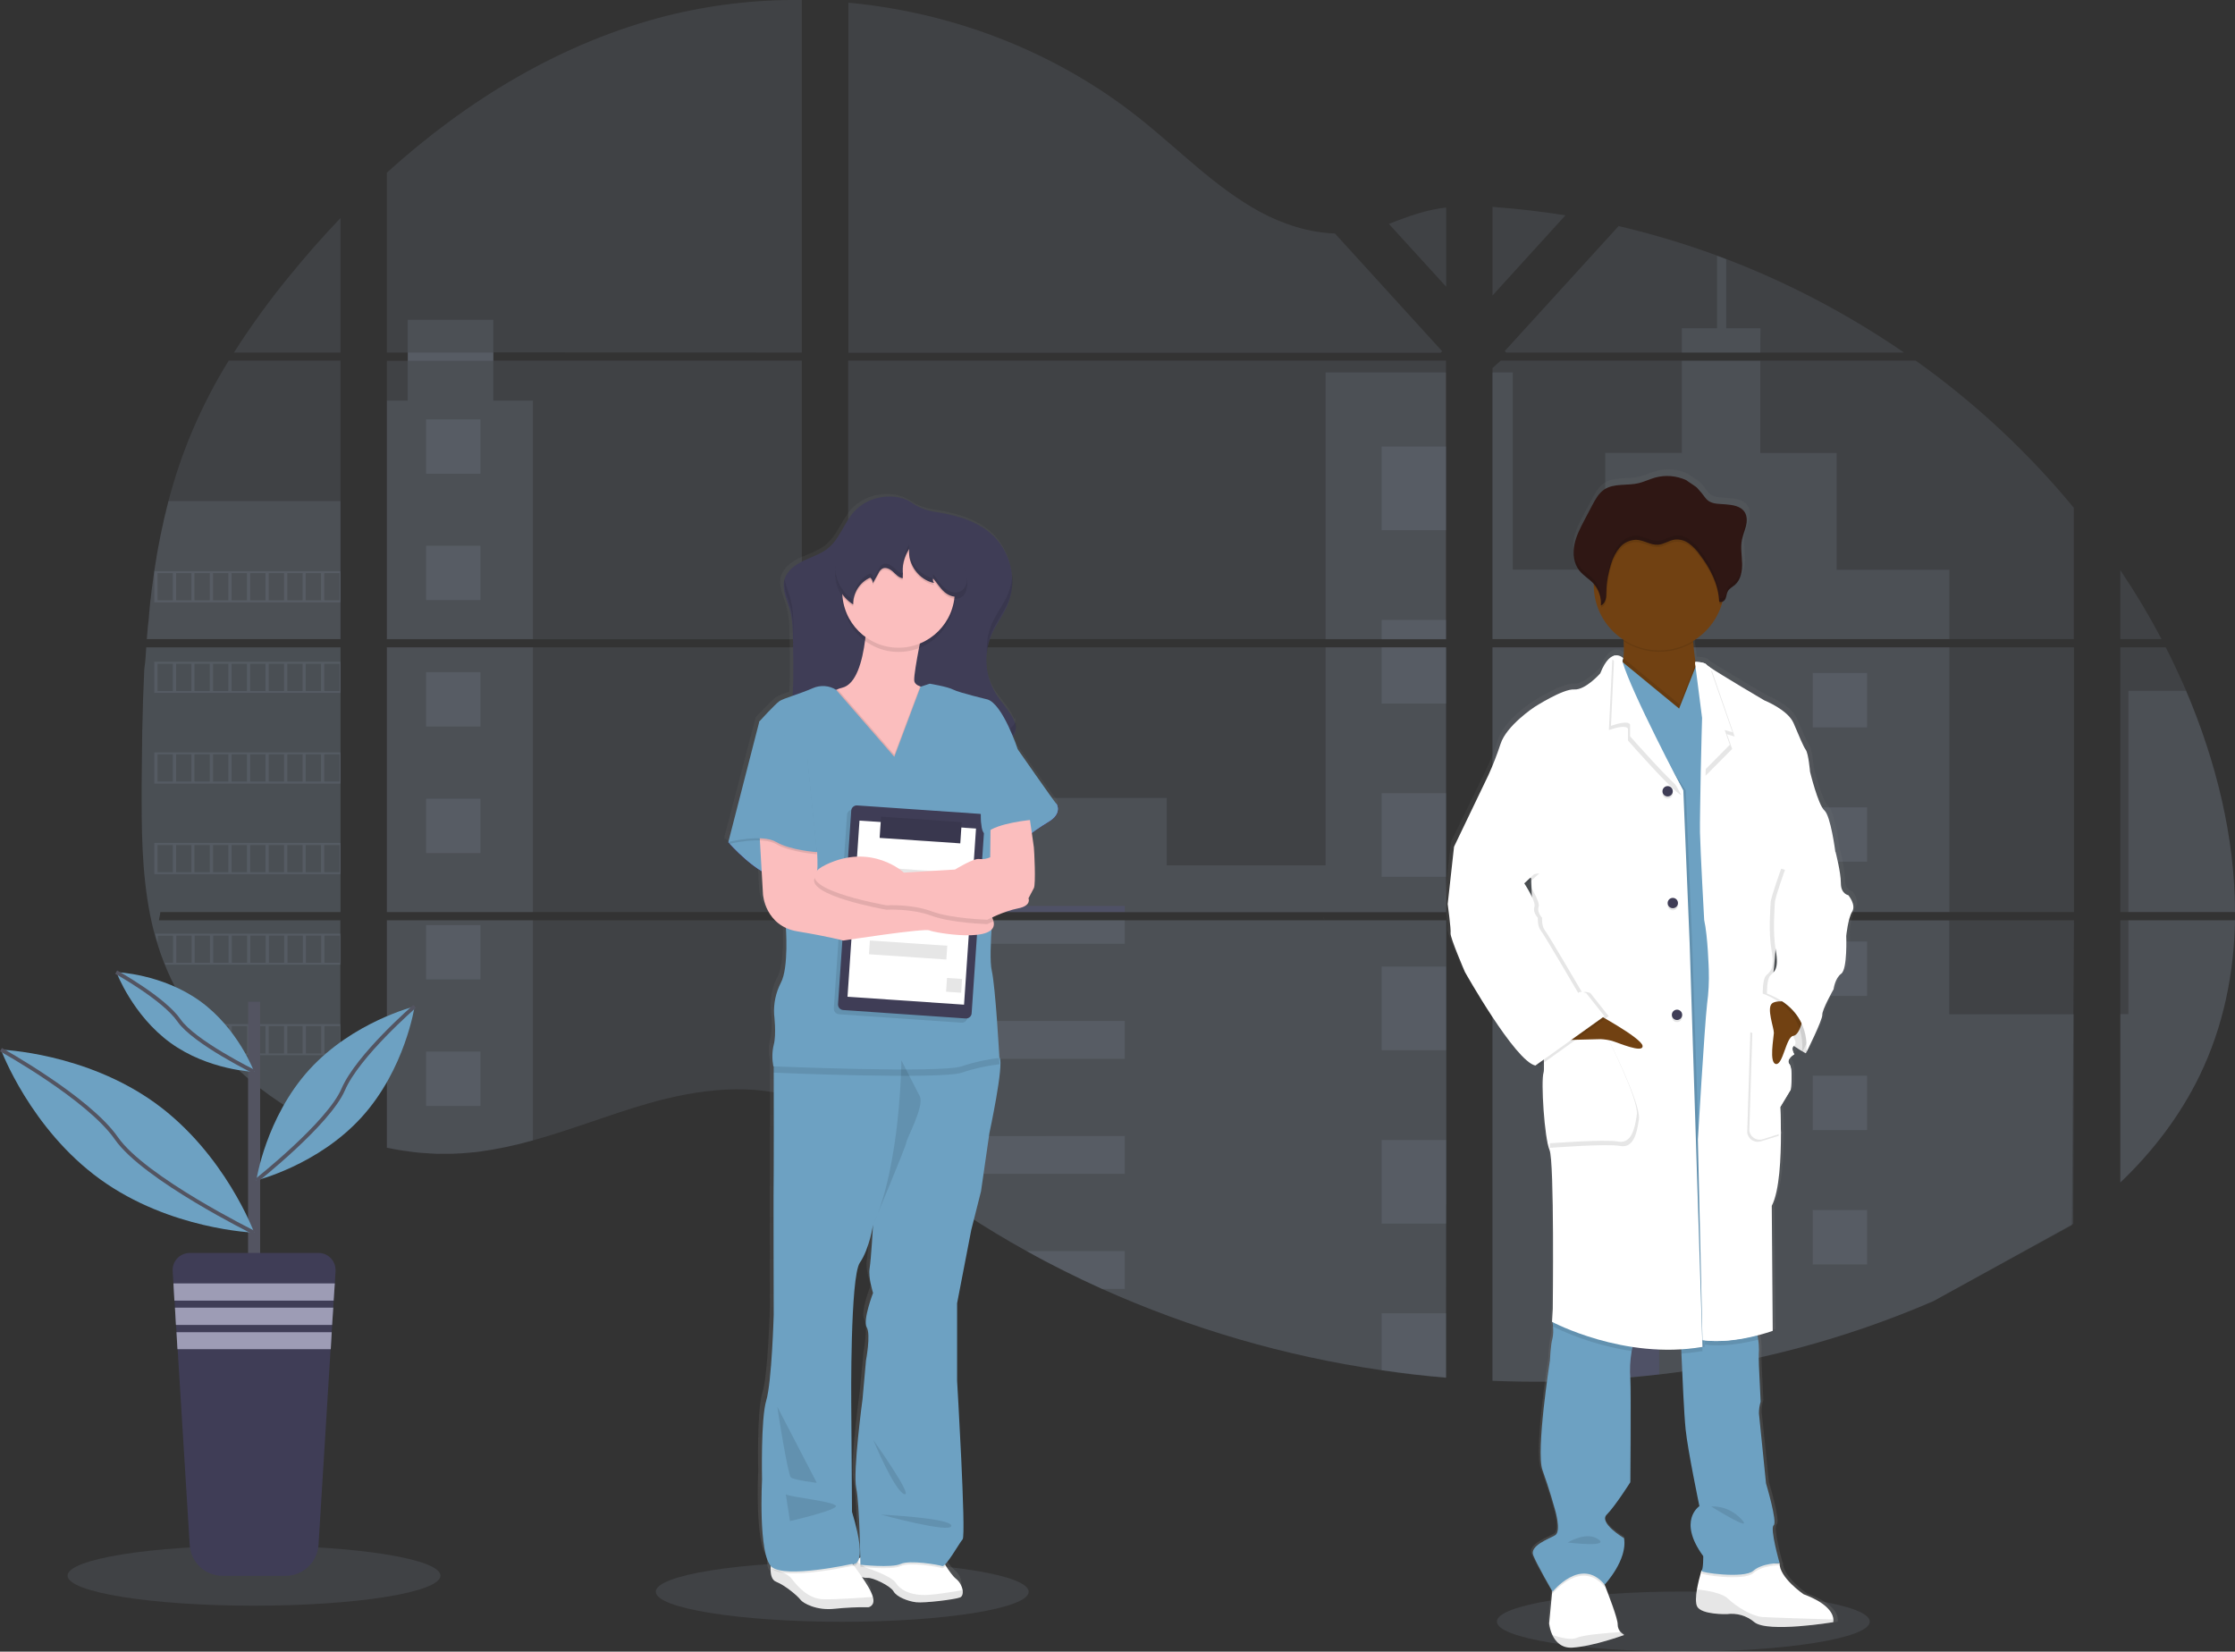 <?xml version="1.0" encoding="utf-8"?>
<!-- Generator: Adobe Illustrator 26.0.2, SVG Export Plug-In . SVG Version: 6.00 Build 0)  -->
<svg version="1.1" id="Lag_1" xmlns="http://www.w3.org/2000/svg" xmlns:xlink="http://www.w3.org/1999/xlink" x="0px" y="0px"
	 viewBox="0 0 1167.6 862.9" style="enable-background:new 0 0 1167.6 862.9;" xml:space="preserve">
<rect x="0" y="0" width="1167.6" height="862.9" fill="#333333" stroke="none"/>
<style type="text/css">
	.st0{opacity:0.18;fill:#B6D0ED;enable-background:new    ;}
	.st1{opacity:0.1;fill:#B6D0ED;enable-background:new    ;}
	.st2{opacity:0.1;fill:#6C63FF;enable-background:new    ;}
	.st3{fill:url(#SVGID_1_);}
	.st4{fill:#FFFFFF;}
	.st5{opacity:0.1;enable-background:new    ;}
	.st6{fill:#6DA1C2;}
	.st7{fill:#3F3D56;}
	.st8{opacity:0.1;}
	.st9{fill:#FBBEBE;}
	.st10{fill:#6C63FF;}
	.st11{fill:url(#SVGID_00000170971443368464255330000014718939288067127739_);}
	.st12{fill:#714112;}
	.st13{fill:#2F1714;}
	.st14{fill:#535461;}
	.st15{fill:#9D9CB5;}
	.st16{fill:none;stroke:#535461;stroke-width:2;stroke-miterlimit:10;}
</style>
<path class="st0" d="M76.4,338.2h101.5v138.3H83.8c-0.2,1.4-0.5,2.9-0.8,4.3h94.8v111.5c-0.2,0-0.3-0.1-0.5-0.2
	c-2.7-1.1-5.3-2.2-8-3.4c-0.6-0.3-1.1-0.5-1.7-0.8c-2.7-1.3-5.3-2.6-8-4c-0.9-0.5-1.9-1-2.8-1.5c-14.8-8.3-28.3-18.7-39.9-31.1
	c-0.4-0.3-0.7-0.7-1-1c-1.6-1.8-3.2-3.5-4.8-5.4c-0.6-0.7-1.1-1.3-1.7-2c-1.8-2.2-3.6-4.5-5.3-6.8c-0.3-0.3-0.5-0.7-0.8-1
	c-7-9.6-12.7-20.1-17.2-31.1c-0.1-0.3-0.3-0.7-0.4-1c-1.4-3.5-2.6-7-3.7-10.7c-0.5-1.5-0.9-3-1.3-4.6c-0.1-0.5-0.2-0.9-0.4-1.4
	c-5.6-22.1-6.3-45.2-6.3-68.1c0-2.7,0-5.3,0-8c0.1-9.4,0.2-18.7,0.3-28c0.1-2.4,0.1-4.8,0.2-7.2c0.1-6.1,0.3-12.3,0.6-18.4
	c0.1-1.7,0.1-3.4,0.2-5.1c0-1,0.1-2,0.2-2.9C76,345.2,76.2,341.7,76.4,338.2z"/>
<path class="st1" d="M177.9,184.2h-55.7c9.1-14.2,18.9-27.8,29.6-40.7c8.3-10.2,17-20.1,26.1-29.6L177.9,184.2z"/>
<path class="st1" d="M177.9,188.4v145.5H76.7c0-0.4,0.1-0.9,0.1-1.3c0.1-1.1,0.2-2.3,0.3-3.4c0.1-1.3,0.2-2.7,0.4-4s0.3-2.9,0.4-4.4
	s0.3-2.9,0.4-4.4s0.3-2.9,0.5-4.3s0.3-2.9,0.5-4.3c0.2-1.2,0.3-2.4,0.5-3.6c0.2-1.7,0.5-3.4,0.7-5.1c0-0.3,0.1-0.5,0.1-0.8
	c1.8-12.3,4.3-24.5,7.4-36.5c3.3-12.6,7.5-25,12.6-37c5.4-12.6,11.7-24.8,18.9-36.4H177.9z"/>
<path class="st1" d="M202.1,338.2v138.3h216.8V338.2H202.1z M202.1,480.8v118.8c1.2,0.2,2.5,0.5,3.7,0.7c1.6,0.3,3.3,0.6,5,0.9
	l1,0.1c0.7,0.1,1.3,0.2,2,0.3c1.7,0.2,3.3,0.4,5,0.6c0.8,0.1,1.6,0.1,2.4,0.2l1.9,0.1l0,0c1.1,0.1,2.1,0.1,3.1,0.2
	c0.6,0,1.3,0,1.9,0.1s1,0,1.5,0h1.9c0.9,0,1.7,0,2.6,0h1.1c0.9,0,1.7,0,2.6-0.1h0.1c0.6,0,1.2,0,1.8-0.1c0.2,0,0.3,0,0.5,0
	c0.5,0,1,0,1.5-0.1c0.1,0,0.2,0,0.3,0c1.1-0.1,2.2-0.2,3.4-0.3s2.2-0.2,3.3-0.3l2.3-0.3c9.3-1.3,18.4-3.3,27.4-5.8
	c20.2-5.6,40-13.5,60.2-19.3c26.1-7.5,55-11.1,80.2-2v-93.7H202.1z M418.9,184.2V0c-23.7-0.3-47.4,2.5-70.4,8.2
	C293.6,22.1,244.3,52,202.1,90.2v94h10.9v4.3h-10.9v145.5h216.8V188.4H257.7v-4.3L418.9,184.2z M697.4,122
	c-13.6-0.5-27.1-4.8-39.3-11.4c-23.3-12.7-42-32.3-62.8-48.8c-43.3-34.5-97-55.3-152.1-60.4v182.9h309.4l0.8-0.8L697.4,122z
	 M725.6,117l29.9,32.8v-41.4C745.4,109.6,736.6,112.6,725.6,117L725.6,117z M755.5,629.1V480.8h-63.7c-0.2-0.6-0.3-1.3-0.5-1.9
	c0.2,0.6,0.4,1.3,0.5,1.9H443.1V588c2.4,1.8,4.7,3.6,7,5.5l0,0c2.5,2,5,4.1,7.4,6.2l2.5,2c1.2,1,2.4,2,3.6,3
	c2.4,1.9,4.8,3.9,7.3,5.8c1.2,1,2.4,1.9,3.7,2.8c19.5,14.9,40.1,28.4,61.6,40.3c4.8,2.7,9.7,5.3,14.6,7.8c3.3,1.7,6.5,3.3,9.8,4.9
	c5,2.4,10,4.8,15,7c7.6,3.4,0,0,0,0c46.5,20.9,95.6,35.2,146,42.5c11.2,1.6,22.4,2.9,33.7,3.9L755.5,629.1l0.9,0L755.5,629.1z
	 M443.1,188.4v145.5h312.3V188.4H443.1z M443.1,338.2v138.4h312.3V338.2L443.1,338.2z M779.7,108.1v46.3l38.1-41.9
	C805.2,110.5,792.5,109,779.7,108.1z M779.7,338.2v138.3h303.8V338.2H779.7z M1082.4,640.1l1.1-159.3H779.7v240.6
	c19.6,0.8,39.2,0.6,58.7-0.7l0,0h0.3c9.3-0.6,18.6-1.5,27.9-2.6h0.2c49.3-5.7,97.6-18.6,143.2-38.3 M1142.1,360.9
	c-1.2-2.7-2.3-5.3-3.6-8c-2.3-5-4.6-9.9-7.1-14.7h-23.7v138.3h59.9C1167.6,437.4,1157.6,397.4,1142.1,360.9L1142.1,360.9z
	 M1107.7,480.8v137c16.9-16.2,31.1-34.7,41.4-55.8c12.3-25.5,18-53.1,18.5-81.2L1107.7,480.8z M1107.7,297.9v36h21.5
	C1122.7,321.5,1115.5,309.5,1107.7,297.9z M901.7,135.3c-1.6-0.6-3.2-1.2-4.8-1.8c-16.8-6.2-33.9-11.3-51.3-15.4l-58.4,64.1l0,0
	l-1.1,1.2l0.8,0.8h207.8C965.7,164.3,934.5,147.8,901.7,135.3z M1000.8,188.4H784l-4.3,3.9v141.6H817l0,0l0,0h266.4v-68.6
	C1059.4,236.2,1031.6,210.3,1000.8,188.4z"/>
<path class="st1" d="M177.9,261.8v72.1H76.7c0-0.4,0.1-0.9,0.1-1.3c0.1-1.1,0.2-2.3,0.3-3.4c0.1-1.3,0.2-2.7,0.4-4s0.3-2.9,0.4-4.4
	s0.3-2.9,0.4-4.4s0.3-2.9,0.5-4.3s0.3-2.9,0.5-4.3c0.2-1.2,0.3-2.4,0.5-3.6c0.2-1.7,0.5-3.4,0.7-5.1c0-0.3,0.1-0.5,0.1-0.8
	c1.8-12.3,4.3-24.5,7.4-36.5L177.9,261.8z"/>
<polygon class="st1" points="278.4,209.3 278.4,333.9 202.1,333.9 202.1,209.3 213,209.3 213,167.1 257.7,167.1 257.7,209.3 "/>
<rect x="202.1" y="338.2" class="st1" width="76.3" height="138.3"/>
<path class="st1" d="M202.1,480.8h76.3v115c-9,2.6-18.2,4.5-27.4,5.8c-0.8,0.1-1.5,0.2-2.3,0.3c-1.1,0.1-2.2,0.2-3.3,0.3l-3.4,0.3
	h-0.3l-1.5,0.1h-0.5c-0.6,0-1.2,0.1-1.8,0.1h-0.1c-0.9,0-1.7,0.1-2.6,0.1h-1.1c-0.9,0-1.7,0-2.6,0h-1.9h-1.5c-0.6,0-1.3,0-1.9-0.1
	c-1,0-2.1-0.1-3.1-0.2l0,0l-1.9-0.1c-0.8-0.1-1.6-0.1-2.4-0.2c-1.7-0.1-3.3-0.3-5-0.6l-2-0.3l-1-0.1c-1.7-0.2-3.3-0.5-5-0.8
	c-1.2-0.2-2.5-0.5-3.7-0.7V480.8z"/>
<rect x="692.5" y="194.6" class="st1" width="62.9" height="139.4"/>
<polygon class="st1" points="755.5,338.2 755.5,476.5 443.1,476.5 443.1,416.9 609.5,416.9 609.5,452.1 692.5,452.1 692.5,338.2 "/>
<path class="st1" d="M756.5,629.1c-0.3,0-0.7,0-1-0.1v90.8c-11.3-0.9-22.5-2.2-33.7-3.9c-50.4-7.3-99.6-21.7-146.1-42.5
	c-13.4-6.1-26.6-12.6-39.4-19.8c-21.5-11.9-42.1-25.4-61.6-40.3c-4.9-3.8-9.8-7.6-14.5-11.5c-3.3-2.7-6.6-5.5-9.9-8.2
	c-2.3-1.9-4.6-3.7-7-5.5V480.8h248.6c-0.2-0.6-0.3-1.3-0.5-1.9c0.2,0.6,0.4,1.3,0.5,1.9h63.7v148.3
	C755.8,629.1,756.1,629.1,756.5,629.1z"/>
<path class="st1" d="M919.6,184.2h-41v-12.7h18.4v-37.9c1.6,0.6,3.2,1.2,4.8,1.8v36.1h17.9L919.6,184.2z"/>
<path class="st1" d="M1018.4,333.9H817c0,0,0,0,0.1,0H817h-37.3V194.6h10.6v103h48.3v-61h40v-48.1h41v48.2h39.9v61h58.9
	L1018.4,333.9z"/>
<path class="st1" d="M779.7,338.2v138.3h238.7V338.2H779.7z M1083.1,639.4l0.3-109.5h-65.1v-49H779.7v240.5
	c19.6,0.8,39.2,0.6,58.7-0.7l0,0h0.3c9.3-0.6,18.6-1.5,27.9-2.6h0.2c49.3-5.7,97.6-18.6,143.2-38.3"/>
<path class="st1" d="M1111.9,480.8h55.7c-0.5,28.1-6.1,55.7-18.5,81.2c-10.3,21.2-24.5,39.7-41.4,55.8v-88h4.2V480.8z"/>
<path class="st1" d="M1167.6,476.5h-55.7V360.9h30.1C1157.6,397.4,1167.6,437.4,1167.6,476.5z"/>
<rect x="721.8" y="233.3" class="st1" width="33.7" height="43.7"/>
<rect x="721.8" y="323.9" class="st1" width="33.7" height="10.1"/>
<rect x="721.8" y="338.2" class="st1" width="33.7" height="29.4"/>
<rect x="721.8" y="414.4" class="st1" width="33.7" height="43.7"/>
<rect x="721.8" y="505" class="st1" width="33.7" height="43.7"/>
<path class="st1" d="M755.5,629.1c0.3,0,0.7,0,1,0.1C756.1,629.1,755.8,629.1,755.5,629.1v10.2h-33.7v-43.7h33.7L755.5,629.1z"/>
<path class="st1" d="M755.5,686.1v33.7c-11.3-0.9-22.5-2.2-33.7-3.9v-29.8H755.5z"/>
<rect x="443.1" y="473.3" class="st2" width="144.5" height="3.2"/>
<rect x="443.1" y="480.8" class="st1" width="144.5" height="12.3"/>
<rect x="443.1" y="533.4" class="st1" width="144.5" height="19.8"/>
<path class="st1" d="M587.6,593.5v19.8h-113c-4.9-3.7-9.8-7.6-14.5-11.5c-3.3-2.7-6.6-5.5-9.9-8.2L587.6,593.5z"/>
<path class="st1" d="M587.6,653.6v19.8h-11.9c-13.4-6.1-26.6-12.6-39.4-19.8L587.6,653.6z"/>
<rect x="838.4" y="351.6" class="st2" width="28.4" height="28.4"/>
<rect x="222.6" y="219.1" class="st1" width="28.4" height="28.4"/>
<rect x="222.6" y="285.1" class="st1" width="28.4" height="28.4"/>
<rect x="222.6" y="351.2" class="st1" width="28.4" height="28.4"/>
<rect x="222.6" y="417.3" class="st1" width="28.4" height="28.4"/>
<rect x="222.6" y="483.3" class="st1" width="28.4" height="28.4"/>
<rect x="222.6" y="549.4" class="st1" width="28.4" height="28.4"/>
<rect x="947" y="351.6" class="st1" width="28.4" height="28.4"/>
<rect x="838.4" y="421.8" class="st2" width="28.4" height="28.4"/>
<rect x="947" y="421.8" class="st1" width="28.4" height="28.4"/>
<rect x="838.4" y="491.9" class="st2" width="28.4" height="28.4"/>
<rect x="947" y="491.9" class="st1" width="28.4" height="28.4"/>
<rect x="838.4" y="562" class="st2" width="28.4" height="28.4"/>
<rect x="947" y="562" class="st1" width="28.4" height="28.4"/>
<rect x="838.4" y="632.2" class="st2" width="28.4" height="28.4"/>
<rect x="947" y="632.2" class="st1" width="28.4" height="28.4"/>
<polygon class="st2" points="838.4,720.7 838.4,702.3 866.8,702.3 866.8,718.1 "/>
<path class="st1" d="M80.6,298.4v16.3h97.3v-16.3H80.6z M90.3,313.6h-8v-14.2h8V313.6z M100,313.6h-8v-14.2h8V313.6z M109.6,313.6
	h-8v-14.2h8V313.6z M119.3,313.6h-8v-14.2h8V313.6z M129,313.6h-8v-14.2h8V313.6z M138.7,313.6h-8v-14.2h8V313.6z M148.4,313.6h-8
	v-14.2h8V313.6z M158.1,313.6h-8v-14.2h8V313.6z M167.7,313.6h-8v-14.2h8V313.6z M177.4,313.6h-8v-14.2h8V313.6z"/>
<path class="st1" d="M80.6,345.7V362h97.3v-16.3H80.6z M90.3,361h-8v-14.2h8V361z M100,361h-8v-14.2h8V361z M109.6,361h-8v-14.2h8
	V361z M119.3,361h-8v-14.2h8V361z M129,361h-8v-14.2h8V361z M138.7,361h-8v-14.2h8V361z M148.4,361h-8v-14.2h8V361z M158.1,361h-8
	v-14.2h8V361z M167.7,361h-8v-14.2h8V361z M177.4,361h-8v-14.2h8V361z"/>
<path class="st1" d="M80.6,393.1v16.3h97.3v-16.3H80.6z M90.3,408.3h-8v-14.2h8V408.3z M100,408.3h-8v-14.2h8V408.3z M109.6,408.3
	h-8v-14.2h8V408.3z M119.3,408.3h-8v-14.2h8V408.3z M129,408.3h-8v-14.2h8V408.3z M138.7,408.3h-8v-14.2h8V408.3z M148.4,408.3h-8
	v-14.2h8V408.3z M158.1,408.3h-8v-14.2h8V408.3z M167.7,408.3h-8v-14.2h8V408.3z M177.4,408.3h-8v-14.2h8V408.3z"/>
<path class="st1" d="M80.6,440.4v16.3h97.3v-16.3H80.6z M90.3,455.7h-8v-14.2h8V455.7z M100,455.7h-8v-14.2h8V455.7z M109.6,455.7
	h-8v-14.2h8V455.7z M119.3,455.7h-8v-14.2h8V455.7z M129,455.7h-8v-14.2h8V455.7z M138.7,455.7h-8v-14.2h8V455.7z M148.4,455.7h-8
	v-14.2h8V455.7z M158.1,455.7h-8v-14.2h8V455.7z M167.7,455.7h-8v-14.2h8V455.7z M177.4,455.7h-8v-14.2h8V455.7z"/>
<path class="st1" d="M81.1,487.8c0.4,1.5,0.8,3.1,1.3,4.6v-3.5h8V503h-4.3c0.1,0.3,0.2,0.7,0.4,1h91.5v-16.2H81.1z M100.1,503h-8
	v-14.2h8V503z M109.7,503h-8v-14.2h8V503z M119.4,503h-8v-14.2h8V503z M129.1,503h-8v-14.2h8V503z M138.8,503h-8v-14.2h8V503z
	 M148.5,503h-8v-14.2h8V503z M158.2,503h-8v-14.2h8V503z M167.8,503h-8v-14.2h8V503z M177.5,503h-8v-14.2h8V503z"/>
<path class="st1" d="M103.6,535.1c0.3,0.3,0.5,0.7,0.8,1h5.3v6.8l1.7,2v-8.9h8v14.3h-3.3c0.3,0.3,0.6,0.7,1,1h60.8v-16.3H103.6z
	 M129.1,550.4h-8v-14.3h8V550.4z M138.7,550.4h-8v-14.3h8V550.4z M148.4,550.4h-8v-14.3h8V550.4z M158.1,550.4h-8v-14.3h8V550.4z
	 M167.8,550.4h-8v-14.3h8V550.4z M177.5,550.4h-8v-14.3h8V550.4z"/>
<path class="st2" d="M157,582.5c0.9,0.5,1.9,1,2.8,1.5v-0.5h8v4.5c0.6,0.2,1.1,0.5,1.7,0.8v-5.3h8v8.7c0.2,0.1,0.3,0.1,0.5,0.2v-9.8
	H157z"/>
<path class="st1" d="M817,333.9L817,333.9L817,333.9z M755.5,629.1L755.5,629.1h1H755.5z M691.2,478.9c0.2,0.6,0.4,1.3,0.5,1.9l0,0
	C691.6,480.2,691.4,479.5,691.2,478.9z M817,333.9L817,333.9L817,333.9z M213.1,184.2v4.3h44.7v-4.3L213.1,184.2z M755.5,629.1
	L755.5,629.1h1H755.5z M691.2,478.9c0.2,0.6,0.4,1.3,0.5,1.9l0,0C691.6,480.2,691.4,479.5,691.2,478.9z M817,333.9L817,333.9
	L817,333.9z M755.5,629.1L755.5,629.1h1H755.5z M691.2,478.9c0.2,0.6,0.4,1.3,0.5,1.9l0,0C691.6,480.2,691.4,479.5,691.2,478.9z"/>
<ellipse class="st1" cx="879.4" cy="847.2" rx="97.4" ry="15.7"/>
<ellipse class="st1" cx="440" cy="831.6" rx="97.4" ry="15.7"/>
<linearGradient id="SVGID_1_" gradientUnits="userSpaceOnUse" x1="481.485" y1="7.876" x2="481.485" y2="585.578" gradientTransform="matrix(1 0 0 -1 -15.95 843.44)">
	<stop  offset="0" style="stop-color:#808080;stop-opacity:0.25"/>
	<stop  offset="0.54" style="stop-color:#808080;stop-opacity:0.12"/>
	<stop  offset="1" style="stop-color:#808080;stop-opacity:0.1"/>
</linearGradient>
<path class="st3" d="M552.1,417.8c0-0.1-0.1-0.2-0.2-0.3c-1.5-1.5-20.5-28.3-20.5-28.3s-1-3-2.6-6.9c0.5-0.7,0.9-1.4,1.2-2.2
	c0.1-0.3,0.2-0.7,0.2-1c0-0.1,0.1-0.2,0.1-0.3c0.3-1.4,0.3-2.8-0.1-4.1c-0.1,0.3-0.2,0.7-0.4,1c-0.4-1.2-0.9-2.3-1.5-3.3
	c-2.5-4.3-6.1-8-8.8-12.2c-4-6.6-5.6-14.3-4.5-22c0,0.4,0,0.8,0,1.2c0.1-1.5,0.3-3,0.6-4.5c0.4-1.7,1-3.3,1.7-4.9
	c2.4-5.5,6.2-10.2,8.6-15.7c0.8-1.8,1.4-3.8,1.8-5.7c0.8-3.3,1.1-6.7,0.9-10c0,0.8-0.1,1.6-0.2,2.4c-0.3-8.1-3.5-15.8-9.2-21.7
	c-8.2-8.2-19.9-11.4-31.1-13.1c-4.7-0.6-9.2-2.3-13.1-5c-4.3-2.8-9.9-3.5-14.9-2.9c-5.8,0.6-11.2,3.3-15.2,7.5
	c-5.3,5.9-7.6,14.2-13.9,19.1c-3.8,3-8.5,4.4-12.9,6.4s-8.5,5-10,9.4c0,0,0-0.1,0-0.1v0.2l-0.1,0.2c-1.5,5.2,1.4,10.5,2.8,15.6
	c1.5,5.4,1.6,11,1.7,16.5c0.1,6.8,0.2,13.5,0.1,20.3c0,2.7-0.1,5.4-0.3,8c-2.4,0.7-4.7,1.6-6.9,2.8c-2.2,1.5-10.6,10.5-10.6,10.5
	l-16.4,62.6l0.2,0.2l-0.2,0.9l0.8-0.2c2.3,2.5,9.2,9.6,16.7,14.1l0.7,12.3c0,0,0.8,12.3,12.2,17.4c0.3,4.3,1.1,21.6-2.7,28.5
	c-2.6,5-3.8,10.6-3.5,16.3c0,0,1.3,10.4-0.2,15.9c-0.9,3.7-0.9,7.5-0.2,11.2l0,0c0,0,0,1.2,0,3.3c0,11.1,0.1,46.6,0,50.7
	c-0.2,4.8,0,75,0,75s-0.9,35.1-3.9,44.6s-2.2,41-2.2,41s-1.9,37.5,4.7,44.9c0,0.3-0.1,0.7-0.1,1c0,0.2,0,0.3,0,0.5
	c-0.1,2.8,0.5,5.9,2.9,6.8c5,1.9,11.6,7.7,12.9,9.3s8.5,5.8,18,4.7c5.9-0.7,11.9-0.9,17.9-0.8l0,0c0,0,3.7-0.7,2.5-5.3l0,0l0,0
	c-0.8-2.9-3.7-7.4-5.8-10.3c0.4,0.1,0.8,0.2,1.1,0.2l0.4,0.1h0.3c0.2,0,0.3,0,0.5,0h0.2c0.2,0,0.4,0,0.6,0l0,0
	c2.5-0.2,11.9,4.1,13.5,7s7.6,5.1,12,5.6c2.6,0.3,9.3-0.2,14.9-0.9c2.8-0.3,5.6-0.8,8.3-1.5c1.3-0.5,1.6-2.1,1.2-3.9l0,0
	c-0.4-2.3-1.7-4.3-3.5-5.8c-1.6-1.2-3.8-4.2-5.3-6.7l-0.4-0.7c2.8-2.7,7.8-11.4,9.4-13.2c1.9-2.2-3-82.3-3-82.3v-40.1l7.5-38
	l5.2-20.1l4.5-30.4c0,0,7.8-35.5,5.4-38.9l0,0c0-0.1-2-36.6-4.1-45.3c-0.9-3.9-0.7-12.7-0.1-21.3c1.2-1.1,1.5-2.8,1-4.4
	c-0.1-0.5-0.3-1-0.6-1.5c0-0.1,0-0.3,0-0.5c4.3-2,8.8-3.5,13.5-4.6c7.5-1.5,5.6-5.3,5.6-5.3s1.7-3.3,2.8-5.3s0.2-19.8,0-21.2
	c-0.1-0.6-0.5-3.9-1.1-7.5c2.4-1.7,5.5-3.8,8.9-5.8C554.1,422.8,552.7,418.8,552.1,417.8z M454.9,671.3c0,0-5.6,14.3-3.4,17.9
	s-0.4,17.2-0.4,17.2l-1.9,20.1c0,0-5.2,37.3-3.4,46.1c1.5,6.9,2,27.4,2.2,36l0,0c-0.1,0-0.3,0.1-0.4,0.2l-0.2,0.1
	c0.9-3.4,0.5-10.2-3.8-23.9l-0.4-56.7c0,0-0.7-65.5,4.5-72.8s7-19.8,7-19.8s-1.1,17.9-1.9,22.7S454.9,671.3,454.9,671.3z
	 M444.5,812.1c0,0.1-0.1,0.2-0.1,0.3l-0.3-0.4C444.3,812.1,444.4,812.1,444.5,812.1z"/>
<path class="st4" d="M501.5,834.6c-2.9,1.1-18.6,3-22.9,2.5s-10.2-2.8-11.8-5.7s-10.9-7.3-13.4-7c-1,0-2-0.1-3-0.4
	c-1.7-0.5-3.4-1.2-5-1.9c-0.2-1.3-0.2-2.6,0.1-3.8c0.1-0.3,0.1-0.5,0.2-0.7c0.6-1.6,1.8-3,3.4-3.7l0.4-0.2c0.7-0.3,1.4-0.5,2.2-0.7
	c7.9-1.5,40.3,1.5,40.3,1.5s0.9,1.6,2.2,3.7c1.6,2.5,3.7,5.5,5.3,6.7c1.8,1.5,3,3.6,3.4,5.9C503.1,832.5,502.8,834.1,501.5,834.6z"
	/>
<path class="st5" d="M501.5,834.6c-2.9,1.1-18.5,3-22.9,2.5s-10.2-2.8-11.8-5.7s-10.9-7.3-13.4-7s-8-2.3-8-2.3s-0.9-4,1.6-6.7l5,3.5
	c0,0,13.4,4.2,15.9,8s7,6,13.5,6.4c4.9,0.3,16.1-1.6,21.3-2.5C503.1,832.5,502.9,834.1,501.5,834.6z"/>
<path class="st4" d="M453.7,839.7c-5.9-0.1-11.8,0.2-17.7,0.8c-9.4,1.1-16.6-3-17.8-4.7s-7.7-7.4-12.7-9.4c-2.4-0.9-3-4-2.9-6.9
	c0-0.2,0-0.3,0-0.5c0.1-1.8,0.4-3.6,0.8-5.4l38.9-0.8l3.4,4.6l0.5,0.7l2,2.8c0,0,0.9,1.2,2.1,3c2.1,3,4.9,7.4,5.7,10.4l0,0
	C457.4,839,453.7,839.7,453.7,839.7z"/>
<path class="st5" d="M453.7,839.7c-5.9-0.1-11.8,0.2-17.7,0.8c-9.4,1.1-16.6-3-17.8-4.7s-7.7-7.5-12.7-9.4c-2.4-0.9-3-4-2.9-6.9
	c2.8,0.7,8.6,2.3,10.9,5.2c3,3.9,8.4,10.3,16,10.8c6.2,0.3,21.2-0.8,26.7-1.2C457.4,839,453.7,839.7,453.7,839.7z"/>
<path class="st5" d="M449,813.8c-0.5,3.3-1.8,4.2-2.8,4.4c-0.2,0-0.5,0-0.7,0c-0.1,0-0.3,0-0.4-0.1c0,0-34.9,7.7-42,1.5
	c-0.2-0.2-0.3-0.3-0.5-0.5c0.1-1.8,0.4-3.6,0.8-5.4l38.9-0.8l3.4,4.6C446.2,815.8,447.5,814.5,449,813.8L449,813.8z"/>
<path class="st5" d="M494,818.1c-0.8,0.9-1.4,1.3-1.8,1.2c-1.8-0.7-16.9-3.3-21.7-1.1s-21,0.4-21,0.4s0-1.9-0.1-5
	c0.7-0.3,1.4-0.5,2.2-0.7c7.9-1.5,40.3,1.5,40.3,1.5S492.8,816.1,494,818.1z"/>
<path class="st6" d="M516.9,591.9l-4.4,30.5l-5.1,20.2l-7.4,38.3v40.5c0,0,4.8,80.6,2.9,82.8s-8.8,14.7-10.7,14s-16.9-3.3-21.7-1.1
	s-21,0.4-21,0.4s-0.4-31.3-2.2-40.1s3.3-46.4,3.3-46.4l1.8-20.2c0,0,2.6-13.6,0.4-17.3s3.3-18,3.3-18s-2.6-8.1-1.8-12.9
	s1.8-22.8,1.8-22.8s-1.8,12.5-6.9,19.9s-4.5,73.2-4.5,73.2l0.4,57c9.2,30.2,0,27.2,0,27.2s-34.9,7.7-42,1.5s-5-45.7-5-45.7
	s-0.7-31.6,2.2-41.2s3.9-44.9,3.9-44.9s-0.2-70.7,0-75.4c0.1-4,0-39.8,0-51c0-2.1,0-3.3,0-3.3l4.2-10.5l50-6.3h23.9
	c0,0,36,8.5,39.7,12.1c0.1,0.1,0.1,0.1,0.2,0.2C524.6,556.2,516.9,591.9,516.9,591.9z"/>
<path class="st5" d="M456.2,752.3c0,0,11,26.5,16.2,28.3S456.2,752.3,456.2,752.3z"/>
<path class="st5" d="M460.2,791.3c0,0,37.1,1.8,36.8,5.9S460.2,791.3,460.2,791.3z"/>
<path class="st5" d="M410.5,780.7c1.5,1.4,28.3,4,26.1,6.5s-23.9,7.5-23.9,7.5L410.5,780.7z"/>
<path class="st5" d="M406.1,735c0,1.1,5.5,35.3,7,36.8s13.6,2.9,13.6,2.9L406.1,735z"/>
<path class="st7" d="M446.2,267.3c-5.3,5.9-7.5,14.2-13.7,19.2c-3.7,3-8.5,4.4-12.8,6.5s-8.6,5.1-9.9,9.8
	c-1.4,5.2,1.3,10.5,2.8,15.7c1.5,5.4,1.6,11,1.7,16.6c0.1,6.8,0.2,13.6,0.1,20.4c-0.2,10.6-1.1,21.7-6.7,30.7
	c20.3,6.5,42,7.4,63.3,8.2c4.1,0.3,8.2,0.2,12.3-0.3c3.5-0.7,7-1.6,10.5-2.6c6.8-1.8,13.8-2.7,20.9-2.7c3.1,0,6.2,0.2,9.2-0.6
	s5.8-2.9,6.6-5.8c0.7-2.7-0.3-5.5-1.7-7.9c-2.5-4.4-6-8-8.7-12.3c-5.5-9.2-6.3-20.5-2.2-30.4c2.4-5.5,6.2-10.3,8.5-15.8
	c4.9-12.1,2.2-25.8-6.7-35.3c-8.1-8.3-19.7-11.5-30.7-13.2c-4.7-0.6-9.1-2.3-12.9-5c-4.2-2.8-9.8-3.5-14.7-2.9
	C455.4,260.4,450.1,263,446.2,267.3z"/>
<g class="st8">
	<path d="M518.1,326c-2,4.8-2.9,10.1-2.5,15.3c0.2-3.7,1.1-7.4,2.5-10.8c2.3-5.5,6.2-10.3,8.5-15.8c1.9-4.6,2.7-9.6,2.3-14.5
		c-0.2,3.5-1,6.9-2.3,10.1C524.3,315.8,520.5,320.5,518.1,326z"/>
	<path d="M414.6,333.7c0.1,3.9,0.1,7.9,0.1,11.8c0-5.4,0-10.8-0.1-16.2c-0.1-5.6-0.2-11.2-1.7-16.6c-1-3.4-2.5-6.9-3-10.3
		c-0.9,4.9,1.6,9.9,3,14.8C414.4,322.4,414.5,328.1,414.6,333.7z"/>
	<path d="M524,382.4c-3,0.8-6.1,0.6-9.2,0.6c-7,0-14,0.8-20.8,2.6c-3.4,1.1-6.9,1.9-10.5,2.6c-4.1,0.5-8.2,0.6-12.3,0.3
		c-20.6-0.8-41.5-1.7-61.2-7.6c-0.6,1.3-1.3,2.6-2,3.8c20.3,6.5,42,7.4,63.3,8.2c4.1,0.3,8.2,0.2,12.3-0.3c3.5-0.7,7-1.6,10.4-2.6
		c6.8-1.8,13.8-2.7,20.8-2.6c3.1,0,6.2,0.2,9.2-0.6s5.8-2.8,6.6-5.8c0.3-1.4,0.3-2.8-0.1-4.2C529.6,379.7,526.9,381.6,524,382.4z"/>
</g>
<path class="st9" d="M494.4,370.6c-0.7,1.7-3.9,16-4.6,17.5s-4.8,25-5.1,26.3s-26.6-5.5-26.6-5.5l-15.8-13.2L426,379.4
	c0,0-0.5-14.6,11.5-19.3c0.8-0.3,1.6-0.6,2.5-0.8c14.5-3.5,13.1-47.6,13.1-47.6l29.8,12.9c0,0-5.5,25.8-5.3,30.7
	c0,1.7,1.4,2.7,3.1,3.3c2.6,0.8,5.4,1,8.1,0.9C488.7,359.6,495.2,368.9,494.4,370.6z"/>
<path class="st10" d="M547.8,419l4.2,1.1c0,0,3.1,4.8-4.2,9.2c-4.7,2.8-9.2,6-13.4,9.4l-21.8,6.6l-4.2-13.1l20.2-15.4L547.8,419z"/>
<path class="st6" d="M547.8,419l4.2,1.1c0,0,3.1,4.8-4.2,9.2c-4.7,2.8-9.2,6-13.4,9.4l-21.8,6.6l-4.2-13.1l20.2-15.4L547.8,419z"/>
<path class="st10" d="M389,431.7l-8.5,8.3c0,0,15.3,17.7,27,18.8s19.3-13.4,19.3-13.4l-10.2-16L389,431.7z"/>
<path class="st6" d="M389,431.7l-8.5,8.3c0,0,15.3,17.7,27,18.8s19.3-13.4,19.3-13.4l-10.2-16L389,431.7z"/>
<circle class="st5" cx="469.4" cy="311.2" r="29.4"/>
<circle class="st9" cx="469.4" cy="309" r="29.4"/>
<path class="st5" d="M522.2,556c-6.7,0.8-13.3,2.2-19.7,4.4c-11,3.7-97.2,0.1-98.4,0c0-2.1,0-3.3,0-3.3l4.2-10.5l50-6.3h23.9
	c0,0,36,8.5,39.7,12.1C522.1,554.7,522.2,556,522.2,556z"/>
<path class="st5" d="M494.4,370.6c-0.7,1.7-3.9,16-4.6,17.5s-4.8,25-5.1,26.3s-26.6-5.5-26.6-5.5l-15.8-13.2L426,379.4
	c0,0-0.5-14.6,11.5-19.3l29.7,34.2l13.4-35.6c2.6,0.8,5.4,1,8.1,0.9C488.7,359.6,495.2,368.9,494.4,370.6z"/>
<path class="st6" d="M467.2,395.4l-30.4-35c-3.6-2.3-8.2-2.6-12.1-0.9c-6.8,3-15.3,5.3-17.5,6.8s-10.5,10.6-10.5,10.6l24.7,64.5
	l-10.9,42.5c0,0,1.7,21.7-2.6,29.6c-2.6,5.1-3.8,10.7-3.5,16.4c0,0,1.3,10.5-0.2,16c-0.9,3.7-0.9,7.5-0.2,11.2c0,0,87.4,3.7,98.4,0
	c6.4-2.2,13-3.6,19.7-4.4c0,0-2-36.8-4-45.6s1.7-42.5,1.7-42.5l-2.4-36.1l14.3-37c0,0-7.8-23.7-15.9-26.1c0,0-14.7-3.5-17.8-5.1
	s-12.3-3.1-12.3-3.1l-4.8,1.6L467.2,395.4z"/>
<path class="st5" d="M445.6,423l64,4.4c1.6,0.1,2.8,1.5,2.7,3.1l-6.9,101.1c-0.1,1.6-1.5,2.8-3.1,2.7l-64-4.4
	c-1.6-0.1-2.8-1.5-2.7-3.1l6.9-101.1C442.6,424.1,444,422.9,445.6,423z"/>
<path class="st7" d="M447.8,420.8l64,4.4c1.6,0.1,2.8,1.5,2.7,3.1l-6.9,101.1c-0.1,1.6-1.5,2.8-3.1,2.7l-64-4.4
	c-1.6-0.1-2.8-1.5-2.7-3.1l6.9-101.1C444.8,421.9,446.2,420.7,447.8,420.8z"/>
<rect x="430.1" y="446.5" transform="matrix(6.784116e-02 -0.998 0.998 6.784116e-02 -32.032 919.703)" class="st4" width="92.2" height="61"/>
<rect x="472" y="436.8" transform="matrix(6.982913e-02 -0.998 0.998 6.982913e-02 -15.124 907.247)" class="st5" width="13.9" height="49.9"/>
<rect x="494.7" y="511" transform="matrix(6.784116e-02 -0.998 0.998 6.784116e-02 -49.3 977.167)" class="st5" width="7.2" height="7.9"/>
<rect x="470.6" y="476.2" transform="matrix(6.784116e-02 -0.998 0.998 6.784116e-02 -53.211 935.905)" class="st5" width="7.2" height="40.5"/>
<rect x="475.2" y="412.7" transform="matrix(6.784116e-02 -0.998 0.998 6.784116e-02 15.43 883.999)" class="st7" width="11.1" height="42.2"/>
<rect x="475.2" y="412.7" transform="matrix(6.784116e-02 -0.998 0.998 6.784116e-02 15.43 883.999)" class="st5" width="11.1" height="42.2"/>
<path class="st5" d="M470.9,554c0,0-0.4,54.5-14.7,85.7c0,0,17.3-41.2,17.3-42.9s9.6-19,7-24.1S470.9,554,470.9,554z"/>
<path class="st5" d="M471.7,301.6c-0.5-4.8,0.6-9.7,3.3-13.7c-0.7,8.4,4.9,15.9,13.1,17.8c-0.7-0.6-0.9-1.6-0.6-2.4
	c2,2.3,3.6,5.1,5.9,7.1s5.8,3.3,8.5,1.8c3.7-2,3.8-7.3,2.8-11.4c-2.1-8.7-6.3-16.8-12.3-23.5c-3-4.1-7.8-6.5-12.9-6.6
	c-5.7-0.4-11.6,0.1-16.7,2.6c-2.9,1.6-5.5,3.4-8,5.6l-14,11.4c-1.3,1-2.5,2.2-3.4,3.6c-0.6,1.2-1,2.4-1.1,3.8
	c-0.7,7.6,2.9,15,9.4,19.1c-0.1-6,3.4-11.6,8.9-14c0.9,0.7,1.4,1.8,1.4,2.9l2.9-5.3c0.4-1,1.1-1.8,2-2.4c1.8-1,4.1,0.2,5.6,1.6
	s3.1,3.2,5.1,3.4l0.1-7.8"/>
<path class="st7" d="M471.7,300.5c-0.6-4.8,0.6-9.7,3.3-13.7c-0.9,8,5.1,16.3,13.1,17.8c-0.7-0.6-0.9-1.6-0.6-2.4
	c2,2.3,3.6,5.1,5.9,7.1s5.8,3.3,8.5,1.8c3.7-2,3.8-7.3,2.8-11.4c-2.1-8.7-6.3-16.8-12.3-23.5c-1.9-2.3-4.2-4.1-6.9-5.3
	c-1.9-0.7-3.9-1.1-6-1.2c-5.7-0.4-11.6,0-16.7,2.6c-2.9,1.6-5.5,3.4-8,5.6l-14,11.4c-1.3,1-2.5,2.2-3.4,3.6c-0.6,1.2-1,2.4-1.1,3.8
	c-0.7,7.6,2.9,15,9.4,19.1c-0.1-6,3.4-11.6,8.9-14c0.9,0.7,1.4,1.8,1.4,2.9l2.9-5.2c0.4-1,1.1-1.8,2-2.4c1.8-1,4.1,0.2,5.6,1.6
	s3.1,3.2,5.1,3.4l0.1-7.8"/>
<path class="st9" d="M485.6,486.1c-2.6-1.3-45.1,5.3-45.1,5.3s-7-2-23.9-4.8s-18-19.3-18-19.3l-1.9-33.1l5.7-5l24.5,16
	c0,0,0.4,8.1,0,9.5c-0.2,1-0.9,2.2-0.8,3c0,0.5,0.4,0.8,0.8,0.9c1.7,0.4,24.3,4.1,24.3,4.1s52.4-3.6,65.5,14.1
	c1,1.3,1.8,2.8,2.3,4.4C522.3,493.3,487.9,487.3,485.6,486.1z"/>
<path class="st5" d="M519,481.3c-2,0.9-3.2,1.5-3.2,1.5s-18.8-0.5-29.3-4.4s-23.4-3.1-23.4-3.1s-43.9-7.6-37.1-17.4
	c0,0.5,0.4,0.8,0.8,0.9c1.7,0.4,24.3,4.1,24.3,4.1s52.4-3.6,65.5,14.1C517.7,478.2,518.5,479.7,519,481.3z"/>
<path class="st9" d="M537.3,423c0,0,2.6,18.2,2.8,19.7s1.1,19.3,0,21.3s-2.8,5.3-2.8,5.3s1.8,3.9-5.5,5.3s-16,5.9-16,5.9
	s-18.8-0.5-29.2-4.4s-23.4-3.1-23.4-3.1s-55.8-9.6-31.8-21.2s40.8,4.1,40.8,4.1l26.7-1.6c0,0,9.9-6.1,12.7-5.5
	c1.9,0.2,3.9-0.1,5.7-0.9l0.2-19.3L537.3,423z"/>
<path class="st5" d="M402,378.3l-5.3-0.3l-16.2,63c0,0,17.5-4.4,25,0s21.3,5.3,21.3,5.3l-5.1-50.2L402,378.3z"/>
<path class="st6" d="M402,377.2l-5.3-0.3l-16.2,63c0,0,17.5-4.4,25,0s21.3,5.3,21.3,5.3l-5.1-50.2L402,377.2z"/>
<path class="st6" d="M524.4,391l7.3,1.7c0,0,18.8,27,20.2,28.5s-7,7-10.5,7s-20.6,2-25.6,6.6s-2.9-18.6-2.9-19.2s6.2-15.2,6.2-15.2
	L524.4,391z"/>
<path class="st6" d="M524.4,389.9l7.3,1.6c0,0,18.8,27,20.2,28.5s-7,7-10.5,7s-20.6,2-25.6,6.6s-2.9-18.6-2.9-19.2
	s6.2-15.2,6.2-15.2L524.4,389.9z"/>
<g class="st8">
	<path d="M474.9,286.9c0-0.8,0-1.5,0-2.3c-1.5,2.3-2.6,4.9-3.1,7.5v2.3c0,0,0,0,0-0.1v0.5c0,1.6,0,3.2,0,4.9h-0.1v0.8
		c0-0.3,0-0.5,0-0.8c-2-0.3-3.4-2-4.9-3.3s-3.8-2.6-5.6-1.6c-0.9,0.6-1.6,1.4-2,2.4l-3,5.2c0-1.1-0.5-2.2-1.4-2.9
		c-5.5,2.4-9.1,8-8.9,14c-5.5-3.5-9.1-9.4-9.5-15.9c-0.4,7.3,3.3,14.3,9.5,18.1c-0.1-6,3.4-11.6,8.9-14c0.9,0.7,1.4,1.8,1.4,2.9
		l2.9-5.2c0.4-1,1.1-1.8,2-2.4c1.8-1,4.1,0.2,5.6,1.6s3.1,3.2,5.1,3.4c0-2.6,0-5.1,0.1-7.7C472.4,291.7,473.5,289.1,474.9,286.9z"/>
	<path d="M471.6,296.9c0-0.7,0.1-1.4,0.2-2l0.1-2.8C471.6,293.7,471.5,295.3,471.6,296.9z"/>
	<path d="M501.9,308.9c-2.7,1.5-6.2,0.2-8.5-1.8s-3.9-4.8-5.9-7.1c-0.3,0.9-0.1,1.8,0.6,2.4c-0.2,0-0.4-0.1-0.6-0.1
		c2,2.3,3.6,5,5.9,7s5.8,3.3,8.5,1.8s3.5-4.9,3.3-8.2C505,305.4,504,307.7,501.9,308.9z"/>
	<path d="M487.4,302.2c-6.8-1.9-11.8-7.8-12.5-14.9c-0.6,7.9,5.4,15.7,13.1,17.2C487.4,304,487.1,303.1,487.4,302.2z"/>
</g>
<linearGradient id="SVGID_00000170983264887312538050000007342949057022382253_" gradientUnits="userSpaceOnUse" x1="878.388" y1="-17.459" x2="878.388" y2="597.846" gradientTransform="matrix(1 0 0 -1 -15.95 843.44)">
	<stop  offset="0" style="stop-color:#808080;stop-opacity:0.25"/>
	<stop  offset="0.54" style="stop-color:#808080;stop-opacity:0.12"/>
	<stop  offset="1" style="stop-color:#808080;stop-opacity:0.1"/>
</linearGradient>
<path style="fill:url(#SVGID_00000170983264887312538050000007342949057022382253_);" d="M967.7,465.6c0,0-3.9-0.5-3.9-6.3
	s-2.8-16.5-2.8-16.5l0,0c0,0-2.4-18.7-5.8-21.6s-7.7-20.3-7.7-20.3s-0.7-9.4-2.2-11.5s-3.5-7-6.6-14.1s-15.5-12-15.5-12
	s-22.7-13.2-29.1-17.5l0,0c-0.6-0.4-1.1-0.8-1.6-1.2c-1.1-1.5-6-1.5-6-1.5c-0.5-3.2-1-6.9-1.2-10.3c0-0.4,0-0.7,0-1.1
	c7.2-4.2,12.6-10.9,15.2-18.8c0.1-0.4,0.2-0.8,0.3-1.2c0.9-0.3,1.6-0.9,2-1.8c0.6-1.3,0.6-2.8,1.3-4c0.8-1.4,2.4-2.2,3.7-3.2
	c3.2-2.7,4-7.3,3.8-11.4c-0.1-3.4-0.6-6.7-0.4-10.1c0-0.3,0-0.6,0.1-0.8c0.1-0.5,0.1-1,0.2-1.5c0.5-2.5,1.6-4.8,2.2-7.3
	s0.7-5.2-0.7-7.4c-2-3.1-6.3-3.7-10.1-4c-4.2-0.4-8,0.1-10.8-3.4c-1.3-1.8-2.7-3.6-4.3-5.2c-0.6-0.5-6-3.9-6-4.1
	c-5.3-2.5-11.4-2.9-17-1.3c-2.8,0.8-5.5,2.2-8.3,2.8c-6.2,1.5-13.3-0.1-18.5,3.4c-2.9,2-4.7,5.2-6.3,8.3c-1.3,2.5-2.7,5.1-4.1,7.6
	c-2.2,4.2-4.5,8.5-5.4,13.1c-0.2,1-0.3,2-0.4,3.1l0,0c0,0.4,0,0.7,0,1.1c0,0.2,0,0.3,0,0.5c0,0.3,0,0.7,0.1,1s0,0.4,0.1,0.6
	s0.1,0.7,0.2,1s0.2,0.9,0.3,1.3c0,0.2,0.1,0.4,0.2,0.6s0.2,0.7,0.3,1s0.1,0.4,0.2,0.5c0.2,0.4,0.3,0.7,0.5,1
	c0.1,0.1,0.1,0.3,0.2,0.4c0.3,0.5,0.6,0.9,0.9,1.3c2.1,2.7,5.3,4.4,7.6,6.9c0,0.1,0,0.2,0,0.3c0,0.3,0,0.5,0,0.8
	c0.3,11.3,6.2,21.8,15.7,27.9c0,0.4,0,0.8,0.1,1.2c0.2,3,0.2,5.9-0.1,8.9c-0.8-1-2-1.5-3.3-1.5c-0.4,0-0.9,0-1.3,0.1l-0.1-0.1l0,0
	v0.1c-2.2,0.5-4.9,2.8-7.5,9.3c0,0-7.9,8.9-13.9,8.5s-21.2,9.2-21.2,9.2s-14.8,9.6-18,19.4c-1.8,5.6-3.9,11-6.4,16.3l-18.4,37.7l0,0
	l-3.4,30c0,0,1.9,13.3,1.5,15.4s7.7,20.3,7.7,20.3s26.6,46.8,37.5,49.2l0.8-0.5c0.5,0.2,1,0.4,1.5,0.5l2.2-1.6
	c0.1,1.8,0.1,3.5-0.2,5.3c-1.5,4.6,0.6,34.8,3.2,40.7s1.7,83.4,1.7,83.4l-0.4,6.8c0,0,0,0.2,0.1,0.6l-0.1,1.6l0.3,0.1
	c0.3,2.2,0.2,4.4-0.3,6.5c-0.9,3-1.3,11.5-1.3,11.5s-7.5,47.9-3.9,57.5s6.6,20.2,6.6,20.2s3.8,12,0.2,14s-13.7,5.5-11.6,10.5
	c1.9,4.6,9.1,17,10.2,18.8l-0.1,1l-1.5,15.9c0.2,2.1,0.8,4.2,1.7,6.1c1.6,3.5,4.7,7.1,10.7,6.7c1-0.1,2.2-0.2,3.3-0.3
	c10.9-1.5,24.3-6.3,24.3-6.3c-0.7-0.4-1.3-1-1.9-1.6l0,0c-1.1-1-1.7-2.5-1.7-4c0.2-2.9-5.3-16.7-6.6-20.1l-0.3-0.8
	c0,0,12.4-13,10.3-24.4c0,0-13.7-8-9.2-12.4s12.6-17,12.6-17s0.4-47.2,0-54.2c-0.4-4.9-0.2-9.8,0.7-14.6c0.2-0.7,0.3-1.4,0.5-2.1
	c6.2,0.9,12.5,1.4,18.9,1.4c2.3,0,4.6,0,7-0.1c0,0.7,0,1.4,0.1,2.2c0.5,11.7,1.5,32.2,2.3,39.8c1.1,10.9,7.3,40.3,7.3,40.3
	s-11.8,7.6,2.1,26.3c0,0,0,6.8-0.9,7.8l0,0c-1,3.2-1.8,6.5-2.4,9.8c-0.6,3.5-0.8,7.1,0.1,8.9c2.2,4.4,15.8,4.1,15.8,4.1l0,0
	c0.1,0,0.2,0,0.3,0c5.1-0.5,10.3,1,14.3,4.3c5.1,4.1,24.6,2.3,35.1,1c4.1-0.5,6.9-1,6.9-1c0.1-0.5,0.2-1,0.1-1.4l0,0
	c-0.1-2.6-2.1-8.3-15.9-13.3c0,0-12.9-8.7-12.8-16.3h-0.3h-1.5c0.9,0,1.6,0,1.6,0s-5.1-18.5-3-20s-4.1-22-4.1-22s-3.5-34.4-3.8-36.8
	c0-2.1,0.3-4.1,0.9-6.1l-0.9-18.9c0,0-0.2-6.3,0-8.3c0-1.8-0.2-3.5-0.4-5.3c-0.1-0.7-0.2-1.4-0.3-2.2c4.8-1.2,8-2.4,8-2.4l-0.6-65.7
	c4.1-8,4.9-25.6,4.9-38c0-8-0.4-13.9-0.4-13.9l5.6-9.2c0,0,1.3-11-0.8-13.4c-0.9-1.1-0.5-2.2,0.2-3.2c0.4-0.3,0.8-0.6,1.2-0.9
	c0-0.1-0.1-0.1-0.1-0.2c0.4-0.3,0.8-0.6,1.2-0.9c0,0-2-3.1-0.2-4.4c1.7,1.1,3.2,2,4.3,2.7c-0.1,0.7-0.2,1.2-0.2,1.2l0.5-1
	c1.1,0.6,1.8,1,1.8,1s8.8-17.6,8.6-20.2s6-13.5,6-13.5s0.8-5.7,4.1-8.1s2.6-19.8,2.6-19.8s0.9-9.1,3.2-12.8S967.7,465.6,967.7,465.6
	z M798.9,457.9l0.2,4.2c-1-1.6-1.7-2.8-1.7-2.8L798.9,457.9z"/>
<path class="st4" d="M945.6,541.1l-2.2,9.2c0,0-17.3-8.9-20.4-20.1s5.2-15.5,5.2-15.5l16.1,6.8L945.6,541.1z"/>
<path class="st5" d="M945.6,541.1l-2.2,9.2c0,0-17.3-8.9-20.4-20.1s5.2-15.5,5.2-15.5l16.1,6.8L945.6,541.1z"/>
<path class="st4" d="M848.5,854.2c0,0-16,5.9-27,6.6c-5.8,0.4-8.9-3.2-10.5-6.6c-0.9-1.9-1.4-3.9-1.7-6l1.5-15.8l0.8-8.4l23.4-6.1
	l3.3,10.1l0.3,0.8c1.3,3.4,6.7,17.1,6.5,20c0,1.5,0.6,2.9,1.6,4C847.3,853.3,847.9,853.8,848.5,854.2z"/>
<path class="st4" d="M957.8,846.1c0,0.5,0,1-0.1,1.4c0,0-34.2,5.7-41.2,0c-4-3.4-9.2-4.9-14.4-4.2c0,0-13.2,0.4-15.5-4
	c-0.9-1.8-0.7-5.4-0.1-8.9c0.6-3.3,1.4-6.5,2.3-9.7l0.5-0.4l3.2-2.5l36.9-1.1h0.3c-0.2,7.5,12.5,16.2,12.5,16.2
	C955.7,837.9,957.7,843.6,957.8,846.1z"/>
<path class="st5" d="M957.8,846.1c0,0.5,0,1-0.2,1.4c0,0-34.2,5.7-41.2,0c-4-3.4-9.2-4.9-14.4-4.2c0,0-13.2,0.4-15.5-4
	c-0.9-1.8-0.7-5.4-0.1-8.9c5.1,0.5,13.2,1.8,16.3,4.8c4.8,4.6,12.9,9.2,17.8,9.6C924.5,845.1,947.9,845.8,957.8,846.1z"/>
<path class="st5" d="M848.5,854.2c0,0-16,5.9-27,6.6c-5.8,0.4-8.9-3.2-10.5-6.6c4.1,1.4,9.7,2.8,12.7,1.5c3.5-1.6,16-2.6,23-3
	C847.3,853.3,847.9,853.8,848.5,854.2z"/>
<path class="st12" d="M872.3,380.3c-13.2-5.1-30.2-22.1-25.9-30c0.9-2,1.5-4.2,1.7-6.4c0.3-3,0.3-6,0.1-9c-0.3-4.9-0.9-9.8-1.8-14.6
	c0,0,41.2,0.9,38.8,7c-0.7,1.8-0.8,4.9-0.6,8.3s0.7,7.4,1.2,10.7c0.7,4.5,1.4,8,1.4,8s-2.5,3.5-4,3.7S891.2,387.7,872.3,380.3z"/>
<path class="st5" d="M838.5,828.7l-0.3,0.3c-12.3-14.9-27.2,3.7-27.2,3.7l-0.2-0.4l0.8-8.4l23.4-6.1l3.3,10.1L838.5,828.7z"/>
<path class="st5" d="M929.7,817.8c0,0-9-0.2-13.8,4.1s-28,0.9-27,0c0.3-0.5,0.5-1,0.5-1.5l3.2-2.5l36.9-1.1
	C929.6,817.4,929.7,817.8,929.7,817.8z"/>
<path class="st6" d="M853.9,700.8c-0.7,1.7-1.2,3.4-1.5,5.1c-0.8,4.8-1.1,9.7-0.7,14.6c0.4,7,0,53.9,0,53.9s-7.9,12.5-12.3,16.9
	s9,12.3,9,12.3c2,11.4-10.1,24.3-10.1,24.3c-12.3-14.9-27.2,3.7-27.2,3.7s-8.1-14-10.1-19s7.9-8.5,11.4-10.5s-0.2-14-0.2-14
	s-2.9-10.5-6.4-20.1s3.9-57.2,3.9-57.2s0.4-8.5,1.3-11.4c0.5-2.1,0.5-4.3,0.3-6.5c-0.1-0.7-0.1-1.3-0.2-1.8s-0.1-0.6-0.1-0.6
	l0.1-0.2l5-9.3C815.9,681,856.3,694.9,853.9,700.8z"/>
<path class="st6" d="M929.7,816.7c0,0-9-0.2-13.8,4s-28,0.9-27,0s0.9-7.7,0.9-7.7c-13.6-18.6-2-26.1-2-26.1s-6.1-29.2-7.2-40.1
	c-0.8-7.6-1.7-28-2.2-39.6c-0.2-5-0.3-8.5-0.3-8.5l11-2.2l1.4-0.3l26.8-5.4c0,0,0.7,5,1.2,9.1c0.3,1.7,0.4,3.5,0.4,5.3
	c-0.2,2,0,8.3,0,8.3l0.9,18.8c-0.6,2-0.9,4-0.9,6.1c0.2,2.4,3.7,36.6,3.7,36.6s6.1,20.4,4,21.9S929.7,816.7,929.7,816.7z"/>
<path class="st5" d="M885.1,327.3c-0.7,1.8-0.8,4.9-0.6,8.3c-11.3,6.8-25.4,6.5-36.4-0.7c-0.3-4.9-0.9-9.8-1.8-14.6
	C846.3,320.3,887.5,321.3,885.1,327.3z"/>
<path class="st12" d="M901,305.2c0.2,18.9-14.9,34.4-33.8,34.6s-34.4-14.9-34.6-33.8c0-0.3,0-0.5,0-0.8c0-18.9,15.3-34.2,34.2-34.2
	C885.7,271,901.1,286.4,901,305.2L901,305.2z"/>
<path class="st5" d="M872.3,380.3c-13.2-5.1-30.2-22.1-25.9-30c0.9-2,1.5-4.2,1.7-6.4l18.1,14.9l11.2,9.2l8.5-21.6
	c0.7,4.5,1.4,8,1.4,8s-2.5,3.5-4,3.7S891.2,387.7,872.3,380.3z"/>
<polygon class="st6" points="919,446 903.9,699.5 884.2,700.8 833.3,553.8 841.6,379.3 843.4,342.4 866,361 877.2,370.2 886,347.9 
	902.2,362.1 "/>
<path class="st5" d="M853.9,700.8c-0.7,1.7-1.2,3.4-1.5,5.1c-14.3-2.2-28.3-6.6-41.3-12.9l-0.3-0.1l0.1-1.6v-0.8l5-9.3
	C815.9,681.1,856.3,694.9,853.9,700.8z"/>
<path class="st5" d="M889.4,705.9c-3.7,0.6-7.4,1-11.1,1.3c-0.2-5-0.3-8.5-0.3-8.5l11.1-2.2L889.4,705.9z"/>
<path class="st5" d="M918.6,699.9c-7.1,1.8-18.1,3.9-27.9,2.6l-0.1-6.3l26.8-5.4C917.3,690.8,918,695.8,918.6,699.9z"/>
<path class="st5" d="M890.5,703.7c-41,7-78.5-13.1-78.5-13.1l0.4-6.8c0,0,0.9-77.1-1.7-83s-4.6-35.8-3.1-40.4s-5.3-73.6-5.3-73.6
	l-1.1-28l-40.3-16.4l18-37.5c2.4-5.3,4.5-10.7,6.3-16.2c3.1-9.8,17.7-19.3,17.7-19.3s14.9-9.6,20.8-9.2s13.6-8.5,13.6-8.5
	c5.7-14.5,10.9-8,10.9-8c0,0.7,0,0-0.3,2.1c-2,16,32.3,66.4,32.8,67.2l0,0l3.3,79.7l3.3,100.8L890.5,703.7z"/>
<path class="st4" d="M889.4,703.7c-41,7-78.6-13.1-78.6-13.1l0.4-6.8c0,0,0.9-77.1-1.7-83s-4.6-35.9-3.1-40.5s-5.4-73.5-5.4-73.5
	l-1.1-28l-40.3-16.4l18-37.5c2.4-5.3,4.5-10.7,6.3-16.2c3.1-9.7,17.7-19.3,17.7-19.3s14.9-9.6,20.8-9.2s13.6-8.4,13.6-8.4
	c5.7-14.5,12-8,12-8c0,0.7-0.6,1-0.3,2.1c4.4,15.5,31.2,66.4,31.7,67.2l0,0l3.3,79.7l3.2,100.9L889.4,703.7z"/>
<path class="st5" d="M878.3,415.4c-4.4-1.8-27.8-28.5-27.8-28.5v-6.1c-0.8-2-5.9-0.8-10,0.6l1.8-36.9l2,1.7
	C848.7,361.7,877.8,414.5,878.3,415.4z"/>
<path class="st4" d="M879.4,413.2c-4.4-1.9-27.8-28.5-27.8-28.5v-6.1c-0.8-2-5.9-0.8-10,0.6l1.7-36.8l2,1.6
	C849.8,359.5,879,412.3,879.4,413.2z"/>
<path class="st5" d="M811.9,546.2c0.5,0,28.5-2.9,28.5-2.9s16.9,33.3,15.8,41.4s-3.1,15.3-9.9,14s-36.7,1-36.7,1L811.9,546.2z"/>
<path class="st4" d="M810.8,544c0.6,0,28.5-2.9,28.5-2.9s16.9,33.3,15.8,41.3s-3.1,15.3-9.9,14s-36.7,1-36.7,1L810.8,544z"/>
<path class="st12" d="M831.9,528.4c0,0,25.7,13.8,26.2,18s-13.1-1.8-16-2.6c-1.9-0.5-3.9-0.8-5.9-0.9l-19.6,0.5L831.9,528.4z"/>
<circle class="st5" cx="871.2" cy="414.5" r="2.7"/>
<circle class="st7" cx="871.2" cy="413.4" r="2.7"/>
<circle class="st5" cx="876.1" cy="531.3" r="2.7"/>
<circle class="st7" cx="876.1" cy="530.2" r="2.7"/>
<circle class="st5" cx="873.9" cy="472.9" r="2.7"/>
<circle class="st7" cx="873.9" cy="471.8" r="2.7"/>
<path class="st4" d="M936.1,542.4c0,0,1.8,2.8,0,4s0.2,4.4,0.2,4.4s-4.6,2.7-2.6,5.1s0.7,13.3,0.7,13.3l-5.5,9.2
	c0,0,0.3,5.9,0.3,13.8c0,12.4-0.7,29.9-4.8,37.8l0.5,65.3c0,0-19.3,7.1-35.5,4.9l-2.4-104.8c0,0,3.5-59.4,4.8-70.8
	c0.8-5.9,1.1-11.9,0.9-17.8c0,0-0.5-17.8-2.4-26.1c0,0-2-35.9-2.2-45.8c-0.1-4.8,0.2-18.6,0.4-31.8c0.3-14.4,0.7-28,0.7-28
	l-3.7-28.9c0,0,3.7-0.4,4.8,1.1c0.5,0.5,1,0.9,1.6,1.2l0,0c6.3,4.3,28.6,17.4,28.6,17.4s12.3,4.9,15.3,11.9s5,12,6.4,14
	s2.2,11.4,2.2,11.4s4.2,17.3,7.5,20.2s5.7,21.5,5.7,21.5l-29.2,23c0,0-2.6,38.3-3.1,39.7S936.1,542.4,936.1,542.4z"/>
<path class="st4" d="M937.2,542.4c0,0,1.8,2.8,0,4s0.2,4.4,0.2,4.4s-4.6,2.7-2.6,5.1s0.7,13.3,0.7,13.3l-5.5,9.2
	c0,0,0.3,5.9,0.4,13.8c0,12.4-0.7,29.9-4.8,37.8l0.5,65.3c0,0-19.3,7.1-35.5,4.9l-2.4-104.8c0,0,3.5-59.4,4.8-70.8
	c0.8-5.9,1.1-11.9,0.9-17.8c0,0-0.5-17.8-2.4-26.1c0,0-2-35.9-2.2-45.8c-0.1-4.8,0.2-18.6,0.4-31.8c0.3-14.4,0.7-28,0.7-28
	l-4.8-29.3c0,0,4.8,0,5.9,1.5c0.5,0.5,1,0.9,1.6,1.2l0,0c6.3,4.3,28.6,17.4,28.6,17.4s12.3,4.9,15.3,11.9s5,12,6.4,14
	s2.2,11.4,2.2,11.4s4.2,17.3,7.5,20.2s5.7,21.5,5.7,21.5l-29.2,23c0,0-2.6,38.3-3.1,39.7S937.2,542.4,937.2,542.4z"/>
<path class="st5" d="M902.2,383.6l2.7,7.7l-13.9,14c0.3-14.4,0.7-28,0.7-28l-4.8-29.3c0,0,4.8,0,5.9,1.5c0.5,0.5,1,0.9,1.6,1.2l0,0
	l11.8,34.1L902.2,383.6z"/>
<path class="st4" d="M901,381.4l2.7,7.7l-13.9,14c0.3-14.4,0.7-28,0.7-28l-4.8-29.3c0,0,4.8,0,5.9,1.5c0.5,0.5,1,0.9,1.6,1.2l0,0
	l11.9,34.1L901,381.4z"/>
<path class="st5" d="M901,305.2c0,3.6-0.6,7.2-1.7,10.6c-0.4,0.1-0.8,0-1.1-0.3c-0.3-9-4.7-17.5-10.1-24.6c-1.5-2.2-3.4-4.1-5.5-5.7
	c-2.1-1.6-4.8-2.4-7.5-2.1c-3,0.4-5.7,2.5-8.7,2.7c-4,0.3-7.6-2.4-11.5-2.6c-3.3,0-6.4,1.5-8.5,3.9c-2.1,2.5-3.6,5.3-4.5,8.4
	c-1.6,4.7-2.4,9.6-2.5,14.6c0,2.8-0.3,6.3-2.9,7.3c0.4-4.2-1-8.3-3.8-11.4l-0.1-0.1c0-0.3,0-0.5,0-0.8c0-18.9,15.3-34.2,34.2-34.2
	C885.7,271,901.1,286.4,901,305.2L901,305.2z"/>
<path class="st13" d="M881,250.9c-5.2-2.4-11.1-2.9-16.6-1.3c-2.8,0.8-5.4,2.1-8.2,2.8c-6,1.5-13-0.1-18.2,3.4
	c-2.9,2-4.6,5.2-6.2,8.2l-4,7.6c-2.2,4.2-4.4,8.4-5.3,13s-0.4,9.7,2.5,13.4c2.1,2.7,5.2,4.4,7.5,6.9c2.8,3.1,4.2,7.3,3.8,11.4
	c2.6-1,2.9-4.5,2.9-7.3c0.1-5,1-9.9,2.5-14.6c0.9-3.1,2.5-6,4.5-8.4c2.1-2.5,5.2-3.9,8.5-4c4,0.1,7.6,2.9,11.5,2.6
	c3-0.2,5.7-2.3,8.7-2.7c2.7-0.3,5.3,0.5,7.5,2.1c2.1,1.6,4,3.5,5.5,5.7c5.5,7.2,9.9,15.6,10.2,24.6c1.1,0.8,2.8-0.3,3.3-1.5
	s0.6-2.8,1.3-4c0.8-1.4,2.4-2.2,3.6-3.2c3.1-2.7,3.9-7.2,3.8-11.3s-0.9-8.3-0.1-12.3c0.5-2.5,1.5-4.8,2.1-7.2s0.7-5.2-0.7-7.3
	c-2-3.1-6.2-3.7-9.9-4c-4.2-0.4-7.9,0.1-10.6-3.4c-1.3-1.8-2.7-3.5-4.2-5.1C886.4,254.4,881,251.1,881,250.9z"/>
<path class="st5" d="M772.3,461.8l-10.4-19.3l-3.3,29.8c0,0,1.8,13.2,1.5,15.3s7.5,20.2,7.5,20.2s26.1,46.5,36.8,48.9l36-25.8
	l-9.6-12.1c0,0-3.3-1.3-4.1,0c0,0-17.8-30.5-19.6-32.7s-1.5-6.6-1.5-6.6s-2.8-2.9-1.8-5.7s-5.3-12.3-5.3-12.3l5.7-5.3L772.3,461.8z"
	/>
<path class="st4" d="M762.4,440.3l-2.8,2.2l-3.3,29.8c0,0,1.8,13.2,1.5,15.3s7.5,20.2,7.5,20.2s26.1,46.5,36.8,48.9l36.1-25.8
	l-9.6-12.1c0,0-3.3-1.3-4.1,0c0,0-17.8-30.5-19.6-32.7s-1.5-6.6-1.5-6.6s-2.8-2.9-1.8-5.7s-5.3-12.3-5.3-12.3l5.7-5.3L762.4,440.3z"
	/>
<path class="st5" d="M933.7,557.1c2,2.4,0.7,13.3,0.7,13.3l-5.5,9.1c0,0,0.3,5.9,0.3,13.9l-9.3,2.9c-2.9,0.9-6-0.7-6.9-3.6
	c-0.2-0.6-0.3-1.2-0.2-1.8l1.6-51.6l21.7,8.3c-1.8,1.3,0.2,4.4,0.2,4.4S931.7,554.6,933.7,557.1z"/>
<path class="st4" d="M934.8,556c2,2.4,0.7,13.3,0.7,13.3l-5.5,9.1c0,0,0.3,5.9,0.4,13.8l-9.5,3c-2.8,0.9-5.9-0.7-6.8-3.5
	c-0.2-0.6-0.3-1.2-0.2-1.8l1.6-51.8l21.6,8.3c-1.8,1.3,0.2,4.4,0.2,4.4S932.8,553.5,934.8,556z"/>
<path class="st12" d="M942,531.3c0,0-1.5,9.4-5.2,9.9s-5.3,15.2-9,14.7s-1.2-13.6-1.1-16.2s-4-13.1-0.9-15.5s12.9,0,12.9,0
	L942,531.3z"/>
<path class="st5" d="M949.8,459l6.9-14c0,0,2.8,10.7,2.8,16.4s3.9,6.3,3.9,6.3s4.2,5,2,8.6s-3.1,12.7-3.1,12.7s0.7,17.3-2.6,19.7
	s-4,8.1-4,8.1s-6.1,10.8-5.9,13.4s-8.5,20-8.5,20s4.2-21.7-20.4-31.1c0,0-0.2-7.4,1.7-9.4s4.7-3,2.9-13.2s-0.5-22.4-0.5-24.9
	s5.5-17.7,5.5-17.7L949.8,459z"/>
<path class="st4" d="M952.8,443l6.1,2c0,0,2.8,10.7,2.8,16.4s3.9,6.3,3.9,6.3s4.2,5,2,8.6s-3.1,12.7-3.1,12.7s0.7,17.3-2.6,19.7
	s-4,8.1-4,8.1s-6.1,10.8-5.9,13.4s-8.5,20-8.5,20s4.2-21.7-20.4-31.1c0,0-0.2-7.4,1.7-9.4s4.7-3,2.9-13.2s-0.5-22.4-0.5-24.9
	s5.5-17.7,5.5-17.7L952.8,443z"/>
<path class="st5" d="M819,805.9c0,0,9.7-6.1,16-1.7S819,805.9,819,805.9z"/>
<path class="st5" d="M894,787.1c0,0,8.5-1.1,15.7,6.6S894,787.1,894,787.1z"/>
<g class="st8">
	<path d="M906.5,303.5c-1.2,1.1-2.8,1.8-3.6,3.2c-0.7,1.2-0.7,2.7-1.3,4s-2.2,2.4-3.3,1.5c-0.3-9-4.7-17.5-10.1-24.6
		c-1.5-2.2-3.4-4.1-5.5-5.7c-2.1-1.6-4.8-2.4-7.5-2.1c-3,0.4-5.6,2.5-8.7,2.7c-4,0.3-7.6-2.4-11.6-2.6c-3.3,0-6.4,1.5-8.5,3.9
		c-2.1,2.5-3.6,5.3-4.5,8.4c-1.6,4.7-2.4,9.6-2.5,14.6c-0.1,2.8-0.3,6.3-2.9,7.3c0.1,0.7,0.1,1.5,0,2.2c2.6-1,2.9-4.5,2.9-7.3
		c0.1-5,1-9.9,2.5-14.6c0.9-3.1,2.5-6,4.5-8.4c2.1-2.5,5.2-3.9,8.5-4c4,0.1,7.6,2.9,11.6,2.6c3-0.2,5.7-2.3,8.7-2.7
		c2.7-0.3,5.3,0.5,7.5,2.1c2.1,1.6,4,3.5,5.5,5.7c5.5,7.2,9.9,15.6,10.1,24.6c1.1,0.8,2.8-0.3,3.3-1.5s0.6-2.8,1.3-4
		c0.8-1.4,2.4-2.2,3.6-3.2c3.1-2.7,3.9-7.2,3.8-11.3c0-0.1,0-0.2,0-0.4C910.1,297.6,909.2,301.2,906.5,303.5z"/>
	<path d="M832.7,302.8c-2.3-2.5-5.4-4.2-7.5-6.9c-1.8-2.4-2.8-5.2-2.9-8.2c-0.3,3.7,0.7,7.4,2.9,10.4c2.1,2.7,5.2,4.4,7.5,6.9
		c2.2,2.5,3.5,5.6,3.8,8.9C836.8,309.9,835.4,305.9,832.7,302.8z"/>
	<path d="M912.3,272.6c-0.6,2.5-1.6,4.8-2.1,7.2c-0.3,1.7-0.4,3.4-0.3,5.1c0-1,0.1-1.9,0.3-2.9c0.5-2.5,1.5-4.8,2.1-7.2
		c0.3-1.4,0.5-2.8,0.3-4.1C912.6,271.4,912.4,272,912.3,272.6z"/>
</g>
<ellipse class="st1" cx="132.7" cy="823.2" rx="97.4" ry="15.7"/>
<rect x="129.6" y="523.4" class="st14" width="6.3" height="141.2"/>
<path class="st7" d="M175.3,664.2l-0.4,6.4l-0.6,9l-0.2,3.7l-0.6,9l-0.2,3.7l-0.6,9l-6.3,102.1c-0.6,9.1-8.1,16.2-17.2,16.2h-32.9
	c-9.2,0-16.7-7.1-17.2-16.3l-6.3-102.1l-0.6-9l-0.2-3.7l-0.6-9l-0.2-3.7l-0.6-9l-0.4-6.4c-0.3-5,3.5-9.2,8.5-9.5c0.2,0,0.3,0,0.5,0
	h67.2c5,0,9,4.1,8.9,9.1C175.3,663.8,175.3,664,175.3,664.2z"/>
<polygon class="st15" points="174.9,670.5 174.3,679.5 91.1,679.5 90.6,670.5 "/>
<polygon class="st15" points="174.1,683.2 173.5,692.2 91.9,692.2 91.4,683.2 "/>
<polygon class="st15" points="173.3,696 172.8,704.9 92.7,704.9 92.2,696 "/>
<path class="st6" d="M81.1,576.3c36.5,26.4,51.7,67.7,51.7,67.7s-44-1.5-80.5-27.9S0.5,548.4,0.5,548.4S44.5,549.9,81.1,576.3z"/>
<path class="st16" d="M0.5,548.4c0,0,45.7,25.3,60.3,46.3s71.9,49.3,71.9,49.3"/>
<path class="st6" d="M104.6,523.1c19.9,14.4,28.2,36.9,28.2,36.9s-24-0.8-43.8-15.2s-28.2-36.9-28.2-36.9S84.7,508.7,104.6,523.1z"
	/>
<path class="st16" d="M60.7,507.9c0,0,24.9,13.8,32.8,25.2s39.2,26.8,39.2,26.8"/>
<path class="st6" d="M161.6,558.8c-22.8,25.1-27.7,57.9-27.7,57.9s32.2-7.9,55-33s27.7-57.9,27.7-57.9S184.4,533.8,161.6,558.8z"/>
<path class="st16" d="M216.6,525.8c0,0-29.7,25.7-37.3,43.4S134,616.7,134,616.7"/>
</svg>
